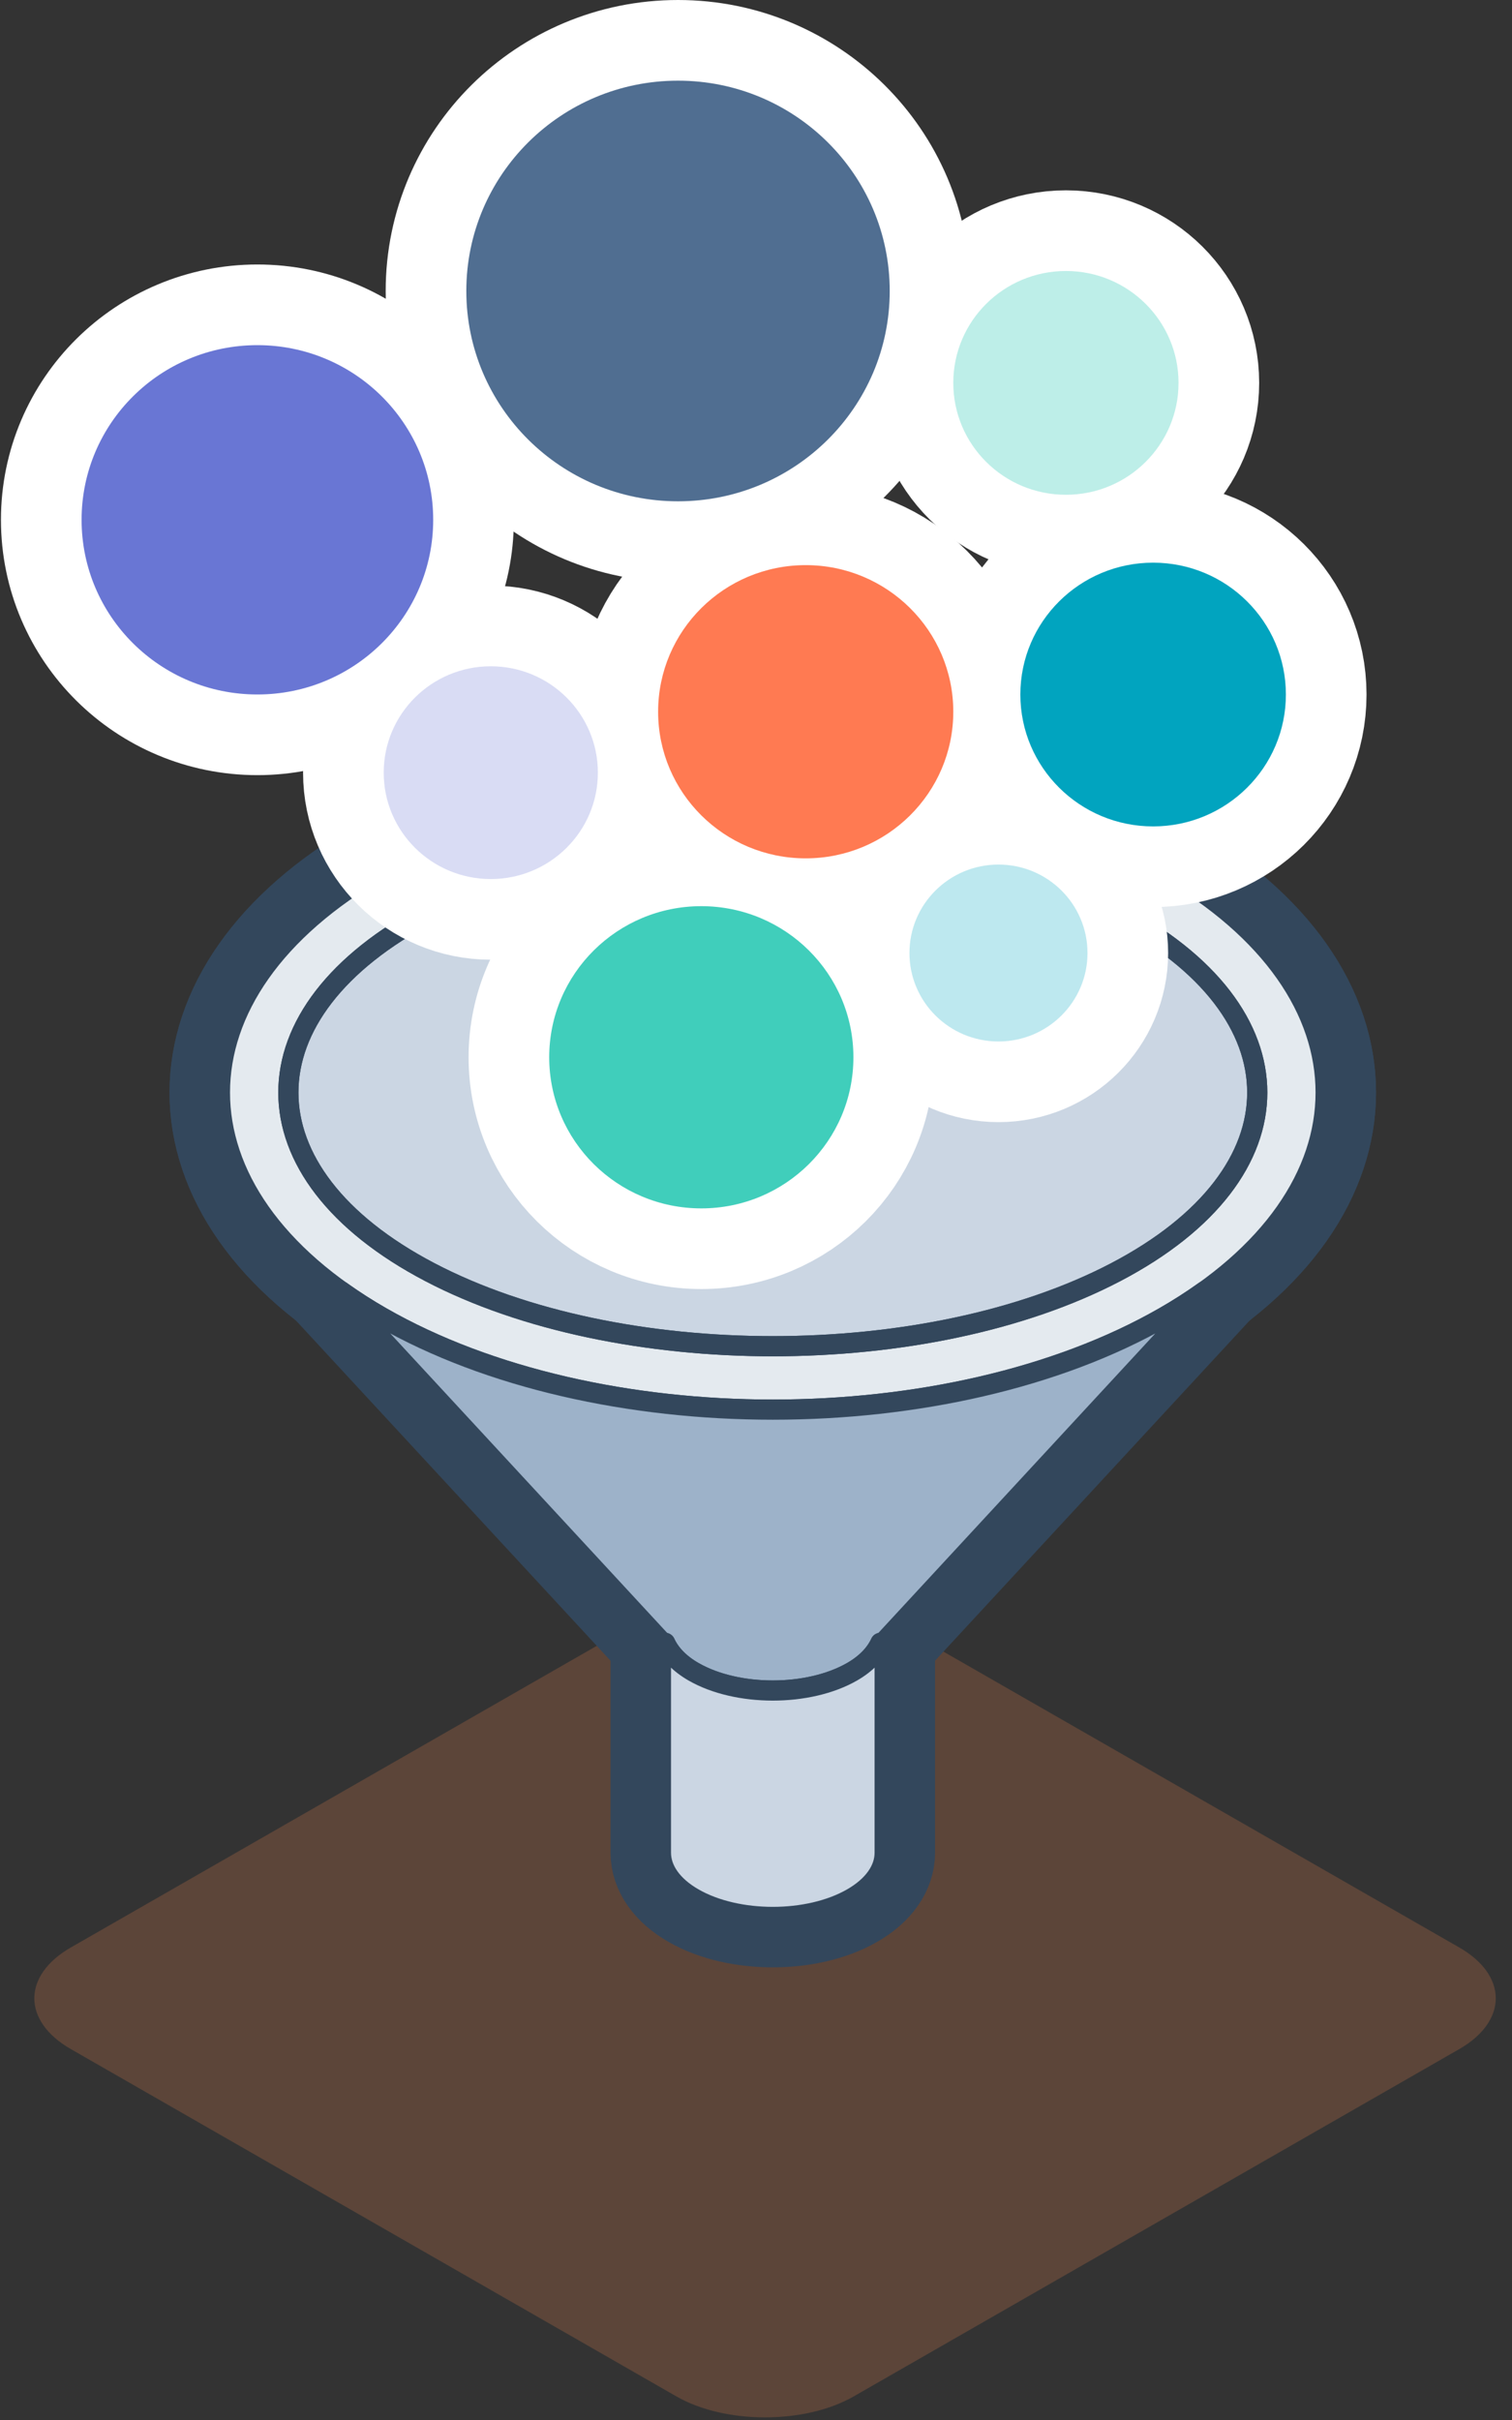 <?xml version="1.0" encoding="utf-8"?>
<!-- Generator: Adobe Illustrator 22.1.0, SVG Export Plug-In . SVG Version: 6.00 Build 0)  -->
<svg version="1.1" id="Layer_1" xmlns="http://www.w3.org/2000/svg" xmlns:xlink="http://www.w3.org/1999/xlink" x="0px" y="0px"
	 viewBox="0 0 75 120" enable-background="new 0 0 75 120" xml:space="preserve">
<rect x="0" y="0" width="75" height="120" fill="#333333" stroke="none"/>
<g id="Page-1_1_">
	<g id="Homepage-V11" transform="translate(-352, -1746)">
		<g id="Group-7" transform="translate(240, 1720)">
			<g id="Marketing">
				<g id="Illustrations_x2F_Marketing-Free" transform="translate(113, 30)">
					<g id="Page-1">
						<path id="Fill-1" fill="#FF8F52" fill-opacity="0.2" d="M41.347,75.347c-2.419-1.387-6.377-1.387-8.796,0
							L2.517,92.567c-2.419,1.387-2.419,3.657,0,5.043l30.034,17.22c2.418,1.387,6.376,1.387,8.796,0
							l30.034-17.22c2.418-1.387,2.418-3.657,0-5.043L41.347,75.347z"/>
						<path id="Stroke-3" fill="none" stroke="#33475C" stroke-width="5" d="M17.918,61.307
							c10.678,6.123,28.152,6.123,38.829,0c10.678-6.123,10.678-16.141,0-22.264s-28.152-6.123-38.829,0
							S7.24,55.184,17.918,61.307z"/>
						<path id="Stroke-5" fill="none" stroke="#33475C" stroke-width="5" d="M17.918,61.307
							c10.678,6.123,28.152,6.123,38.829,0c10.678-6.123,10.678-16.141,0-22.264s-28.152-6.123-38.829,0
							S7.24,55.184,17.918,61.307z"/>
						<path id="Stroke-7" fill="none" stroke="#33475C" stroke-width="5" d="M20.321,59.081
							c9.356,4.898,24.668,4.898,34.025,0s9.357-12.913,0-17.812s-24.669-4.898-34.025,0
							S10.964,54.182,20.321,59.081z"/>
						<path id="Stroke-9" fill="none" stroke="#33475C" stroke-width="5" d="M20.321,59.081
							c9.356,4.898,24.668,4.898,34.025,0s9.357-12.913,0-17.812s-24.669-4.898-34.025,0
							S10.964,54.182,20.321,59.081z"/>
						<path id="Stroke-11" fill="none" stroke="#33475C" stroke-width="5" d="M17.918,61.307
							c-0.71-0.406-1.369-0.832-1.984-1.271l-0.13,0.06l16.066,17.368h0.122
							c0.241,0.526,0.697,1.026,1.412,1.435c2.161,1.239,5.696,1.239,7.857,0
							c0.715-0.411,1.171-0.91,1.413-1.435h0.121l16.066-17.368l-0.13-0.06
							c-0.614,0.439-1.274,0.864-1.984,1.271C46.07,67.43,28.596,67.43,17.918,61.307z"/>
						<path id="Stroke-13" fill="none" stroke="#33475C" stroke-width="5" d="M42.796,77.463h-0.122
							c-0.241,0.526-0.697,1.026-1.412,1.436c-2.161,1.239-5.697,1.239-7.857,0
							c-0.715-0.411-1.171-0.91-1.413-1.436h-0.121l-0.086-0.093v10.503
							c0,0.817,0.54,1.633,1.62,2.252c2.16,1.24,5.696,1.24,7.857,0
							c1.08-0.619,1.62-1.435,1.62-2.252V77.37L42.796,77.463z"/>
						<path id="Fill-15" fill="#FFFFFF" d="M17.918,61.307c10.678,6.123,28.152,6.123,38.829,0
							c10.678-6.123,10.678-16.141,0-22.264s-28.152-6.123-38.829,0S7.24,55.184,17.918,61.307"/>
						<path id="Fill-17" fill="#E4EAEF" d="M17.918,61.307c10.678,6.123,28.152,6.123,38.829,0
							c10.678-6.123,10.678-16.141,0-22.264s-28.152-6.123-38.829,0S7.24,55.184,17.918,61.307"/>
						<path id="Stroke-19" fill="none" stroke="#33475C" stroke-linecap="round" stroke-linejoin="round" d="M17.918,61.307
							c10.678,6.123,28.152,6.123,38.829,0c10.678-6.123,10.678-16.141,0-22.264s-28.152-6.123-38.829,0
							S7.24,55.184,17.918,61.307z"/>
						<path id="Fill-21" fill="#CBD6E3" d="M20.321,59.081c9.356,4.898,24.668,4.898,34.025,0
							s9.357-12.913,0-17.812s-24.669-4.898-34.025,0S10.964,54.182,20.321,59.081"/>
						<path id="Stroke-23" fill="none" stroke="#33475C" stroke-linecap="round" stroke-linejoin="round" d="M20.321,59.081
							c9.356,4.898,24.668,4.898,34.025,0s9.357-12.913,0-17.812s-24.669-4.898-34.025,0
							S10.964,54.182,20.321,59.081z"/>
						<path id="Stroke-25" fill="none" stroke="#33475C" stroke-linecap="round" stroke-linejoin="round" d="M20.321,59.081
							c9.356,4.898,24.668,4.898,34.025,0s9.357-12.913,0-17.812s-24.669-4.898-34.025,0
							S10.964,54.182,20.321,59.081z"/>
						<path id="Fill-27" fill="#9DB2C9" d="M17.918,61.307c-0.71-0.406-1.369-0.832-1.984-1.271l-0.13,0.06
							l16.066,17.368h0.122c0.241,0.526,0.697,1.026,1.412,1.435c2.161,1.239,5.696,1.239,7.857,0
							c0.715-0.411,1.171-0.91,1.413-1.435h0.121l16.066-17.368l-0.13-0.06
							c-0.614,0.439-1.274,0.864-1.984,1.271C46.07,67.43,28.596,67.43,17.918,61.307"/>
						<path id="Stroke-29" fill="none" stroke="#33475C" stroke-linecap="round" stroke-linejoin="round" d="M17.918,61.307
							c-0.71-0.406-1.369-0.832-1.984-1.271l-0.13,0.06l16.066,17.368h0.122
							c0.241,0.526,0.697,1.026,1.412,1.435c2.161,1.239,5.696,1.239,7.857,0
							c0.715-0.411,1.171-0.91,1.413-1.435h0.121l16.066-17.368l-0.13-0.06
							c-0.614,0.439-1.274,0.864-1.984,1.271C46.07,67.43,28.596,67.43,17.918,61.307z"/>
						<path id="Fill-31" fill="#CBD6E3" d="M42.796,77.463h-0.122c-0.241,0.526-0.697,1.026-1.412,1.436
							c-2.161,1.239-5.697,1.239-7.857,0c-0.715-0.411-1.171-0.91-1.413-1.436h-0.121l-0.086-0.093
							v10.503c0,0.817,0.54,1.633,1.62,2.252c2.16,1.24,5.696,1.24,7.857,0
							c1.08-0.619,1.62-1.435,1.62-2.252V77.37L42.796,77.463z"/>
						<path id="Stroke-33" fill="none" stroke="#33475C" stroke-linecap="round" stroke-linejoin="round" d="M42.796,77.463
							h-0.122c-0.241,0.526-0.697,1.026-1.412,1.436c-2.161,1.239-5.697,1.239-7.857,0
							c-0.715-0.411-1.171-0.91-1.413-1.436h-0.121l-0.086-0.093v10.503
							c0,0.817,0.54,1.633,1.62,2.252c2.16,1.24,5.696,1.24,7.857,0
							c1.08-0.619,1.62-1.435,1.62-2.252V77.37L42.796,77.463z"/>
						<path id="Stroke-35" fill="none" stroke="#FFFFFF" stroke-width="8" d="M43.133,10.429
							c0,5.76-4.702,10.429-10.501,10.429s-10.501-4.669-10.501-10.429S26.832,0,32.631,0
							S43.133,4.67,43.133,10.429z"/>
						<path id="Stroke-37" fill="none" stroke="#FFFFFF" stroke-width="8" d="M20.488,21.776
							c0,4.783-3.904,8.661-8.721,8.661s-8.72-3.877-8.72-8.661s3.903-8.661,8.72-8.661
							S20.488,16.993,20.488,21.776z"/>
						<path id="Stroke-39" fill="none" stroke="#FFFFFF" stroke-width="8" d="M57.459,14.986
							c0,3.064-2.502,5.548-5.586,5.548c-3.086,0-5.587-2.483-5.587-5.548s2.502-5.548,5.587-5.548
							C54.957,9.438,57.459,11.922,57.459,14.986z"/>
						<path id="Stroke-41" fill="none" stroke="#FFFFFF" stroke-width="8" d="M62.784,30.44
							c0,3.612-2.949,6.539-6.585,6.539c-3.637,0-6.586-2.927-6.586-6.539s2.949-6.539,6.586-6.539
							C59.835,23.901,62.784,26.828,62.784,30.44z"/>
						<path id="Stroke-43" fill="none" stroke="#FFFFFF" stroke-width="8" d="M46.286,31.293
							c0,4.016-3.278,7.27-7.32,7.27c-4.043,0-7.321-3.254-7.321-7.27s3.278-7.27,7.321-7.27
							C43.008,24.024,46.286,27.278,46.286,31.293z"/>
						<path id="Stroke-45" fill="none" stroke="#FFFFFF" stroke-width="8" d="M28.656,34.314
							c0,2.913-2.378,5.275-5.312,5.275c-2.933,0-5.311-2.362-5.311-5.275s2.378-5.275,5.311-5.275
							C26.278,29.039,28.656,31.401,28.656,34.314z"/>
						<path id="Stroke-47" fill="none" stroke="#FFFFFF" stroke-width="8" d="M41.332,48.427
							c0,4.139-3.378,7.493-7.544,7.493c-4.167,0-7.545-3.354-7.545-7.493s3.378-7.493,7.545-7.493
							C37.954,40.935,41.332,44.289,41.332,48.427z"/>
						<path id="Stroke-49" fill="none" stroke="#FFFFFF" stroke-width="8" d="M52.943,43.257
							c0,2.422-1.977,4.386-4.416,4.386c-2.439,0-4.415-1.964-4.415-4.386
							c0-2.422,1.977-4.386,4.415-4.386C50.967,38.871,52.943,40.835,52.943,43.257z"/>
						<path id="Fill-51" fill="#506E91" d="M43.133,10.429c0,5.76-4.702,10.429-10.501,10.429
							s-10.501-4.669-10.501-10.429S26.832,0,32.631,0S43.133,4.67,43.133,10.429"/>
						<path id="Fill-53" fill="#6976D4" d="M20.488,21.776c0,4.783-3.904,8.661-8.721,8.661
							s-8.72-3.877-8.72-8.661s3.903-8.661,8.72-8.661S20.488,16.993,20.488,21.776"/>
						<path id="Fill-55" fill="#BDEEE8" d="M57.459,14.986c0,3.064-2.502,5.548-5.586,5.548
							c-3.086,0-5.587-2.483-5.587-5.548s2.502-5.548,5.587-5.548
							C54.957,9.438,57.459,11.922,57.459,14.986"/>
						<path id="Fill-57" fill="#01A4BF" d="M62.784,30.44c0,3.612-2.949,6.539-6.585,6.539
							c-3.637,0-6.586-2.927-6.586-6.539s2.949-6.539,6.586-6.539
							C59.835,23.901,62.784,26.828,62.784,30.44"/>
						<path id="Fill-59" fill="#FF7A52" d="M46.286,31.293c0,4.016-3.278,7.27-7.32,7.27
							c-4.043,0-7.321-3.254-7.321-7.27s3.278-7.27,7.321-7.27
							C43.008,24.024,46.286,27.278,46.286,31.293"/>
						<path id="Fill-61" fill="#D9DCF4" d="M28.656,34.314c0,2.913-2.378,5.275-5.312,5.275
							c-2.933,0-5.311-2.362-5.311-5.275s2.378-5.275,5.311-5.275C26.278,29.039,28.656,31.401,28.656,34.314"/>
						<path id="Fill-63" fill="#40CEBB" d="M41.332,48.427c0,4.139-3.378,7.493-7.544,7.493
							c-4.167,0-7.545-3.354-7.545-7.493s3.378-7.493,7.545-7.493
							C37.954,40.935,41.332,44.289,41.332,48.427"/>
						<path id="Fill-65" fill="#BDE8EF" d="M52.943,43.257c0,2.422-1.977,4.386-4.416,4.386
							c-2.439,0-4.415-1.964-4.415-4.386c0-2.422,1.977-4.386,4.415-4.386
							C50.967,38.871,52.943,40.835,52.943,43.257"/>
					</g>
				</g>
			</g>
		</g>
	</g>
</g>
</svg>
